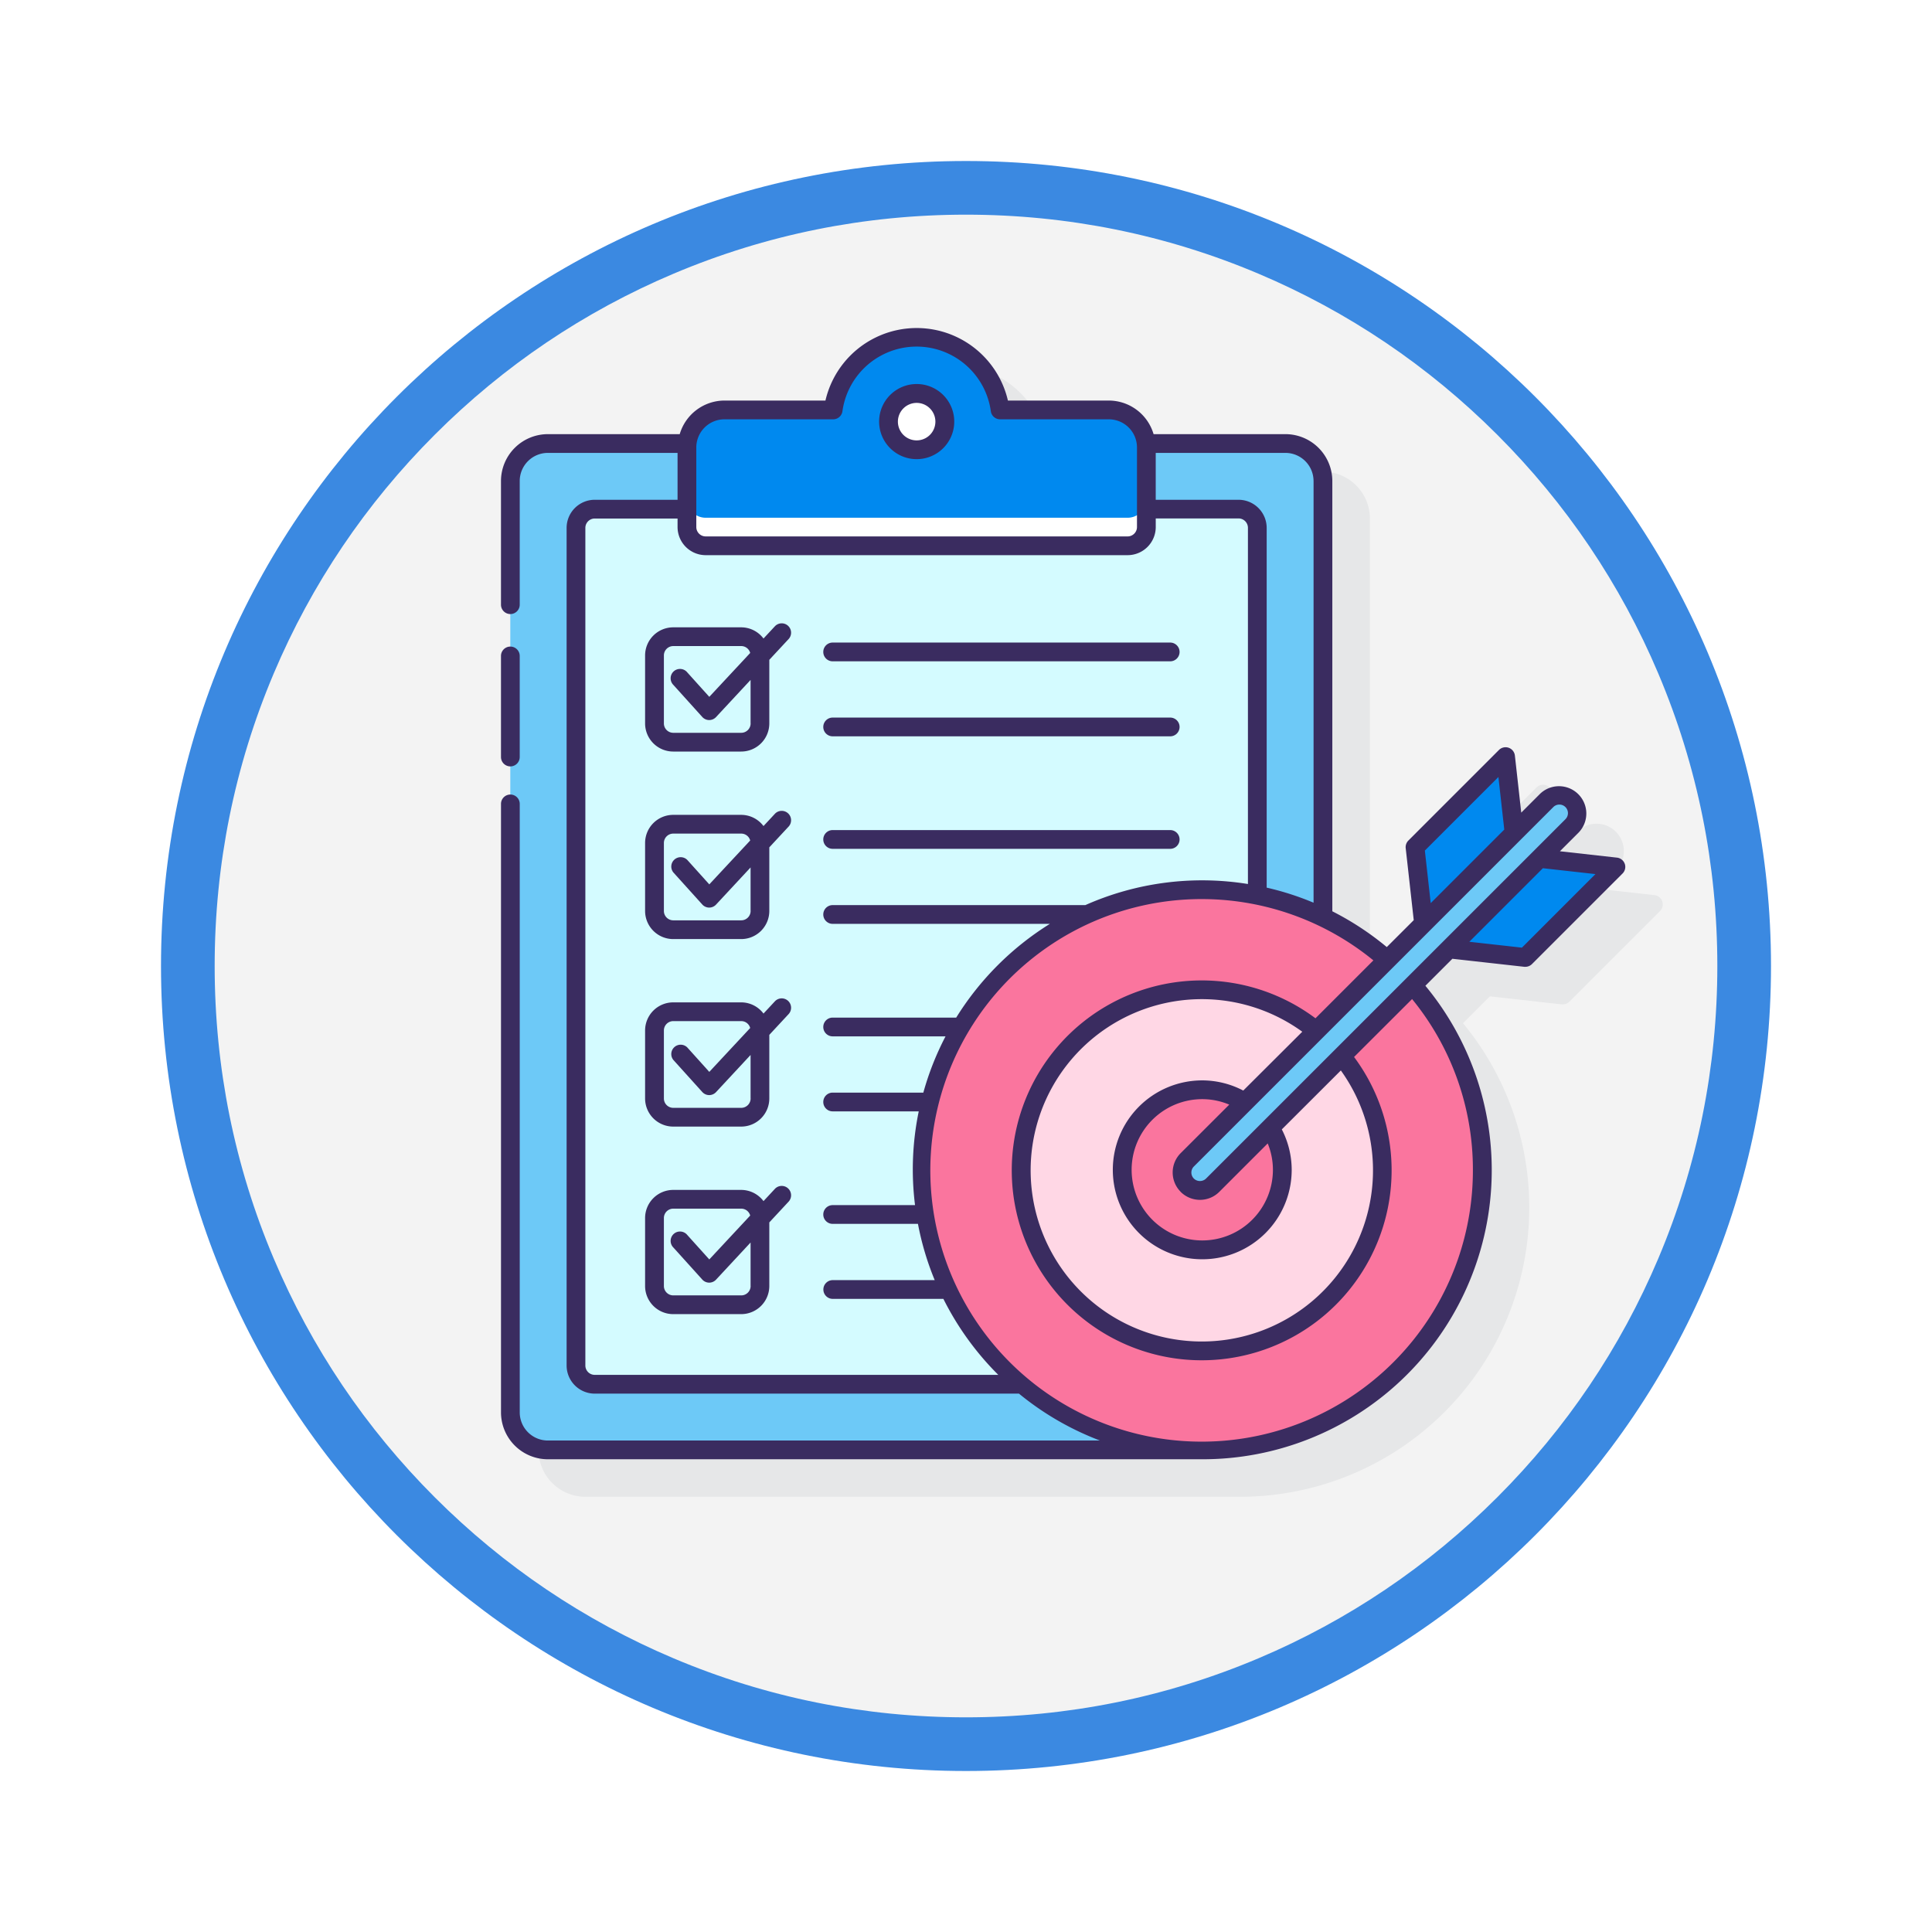 <svg xmlns="http://www.w3.org/2000/svg" xmlns:xlink="http://www.w3.org/1999/xlink" width="108" height="108" viewBox="0 0 108 108">
  <defs>
    <filter id="Trazado_982549" x="0" y="0" width="108" height="108" filterUnits="userSpaceOnUse">
      <feOffset dy="3" input="SourceAlpha"/>
      <feGaussianBlur stdDeviation="3" result="blur"/>
      <feFlood flood-opacity="0.161"/>
      <feComposite operator="in" in2="blur"/>
      <feComposite in="SourceGraphic"/>
    </filter>
  </defs>
  <g id="Grupo_1146637" data-name="Grupo 1146637" transform="translate(-201 -1157)">
    <g transform="matrix(1, 0, 0, 1, 201, 1157)" filter="url(#Trazado_982549)">
      <g id="Trazado_982549-2" data-name="Trazado 982549" transform="translate(9 6)" fill="#f3f3f3">
        <path d="M 45 88.5 C 39.127 88.5 33.43 87.35 28.068 85.082 C 22.889 82.891 18.236 79.755 14.241 75.759 C 10.245 71.764 7.109 67.111 4.918 61.932 C 2.65 56.57 1.5 50.873 1.5 45 C 1.5 39.127 2.65 33.43 4.918 28.068 C 7.109 22.889 10.245 18.236 14.241 14.241 C 18.236 10.245 22.889 7.109 28.068 4.918 C 33.43 2.65 39.127 1.5 45 1.5 C 50.873 1.5 56.57 2.65 61.932 4.918 C 67.111 7.109 71.764 10.245 75.759 14.241 C 79.755 18.236 82.891 22.889 85.082 28.068 C 87.35 33.43 88.5 39.127 88.5 45 C 88.5 50.873 87.35 56.57 85.082 61.932 C 82.891 67.111 79.755 71.764 75.759 75.759 C 71.764 79.755 67.111 82.891 61.932 85.082 C 56.57 87.35 50.873 88.5 45 88.5 Z" stroke="none"/>
        <path d="M 45 3 C 39.329 3 33.829 4.11 28.653 6.299 C 23.652 8.415 19.16 11.443 15.302 15.302 C 11.443 19.16 8.415 23.652 6.299 28.653 C 4.11 33.829 3 39.329 3 45 C 3 50.671 4.11 56.171 6.299 61.347 C 8.415 66.348 11.443 70.84 15.302 74.698 C 19.16 78.557 23.652 81.585 28.653 83.701 C 33.829 85.89 39.329 87 45 87 C 50.671 87 56.171 85.89 61.347 83.701 C 66.348 81.585 70.84 78.557 74.698 74.698 C 78.557 70.84 81.585 66.348 83.701 61.347 C 85.89 56.171 87 50.671 87 45 C 87 39.329 85.89 33.829 83.701 28.653 C 81.585 23.652 78.557 19.16 74.698 15.302 C 70.84 11.443 66.348 8.415 61.347 6.299 C 56.171 4.11 50.671 3 45 3 M 45 0 C 69.853 0 90 20.147 90 45 C 90 69.853 69.853 90 45 90 C 20.147 90 0 69.853 0 45 C 0 20.147 20.147 0 45 0 Z" stroke="none" fill="#3b89e1"/>
      </g>
    </g>
    <g id="goal" transform="translate(225.236 1174.162)">
      <path id="Trazado_982699" data-name="Trazado 982699" d="M70.589,35.127a.523.523,0,0,0-.436-.347l-3.189-.356,1.05-1.05h0a1.528,1.528,0,0,0-2.161-2.16l-1.05,1.05-.356-3.189a.524.524,0,0,0-.892-.312l-5.061,5.061a.525.525,0,0,0-.15.429l.449,4.022-1.5,1.5a16.226,16.226,0,0,0-3.048-1.995V13.728a2.624,2.624,0,0,0-2.621-2.621H44.25a2.616,2.616,0,0,0-2.5-1.878H36.107a5.235,5.235,0,0,0-10.2,0H20.261a2.616,2.616,0,0,0-2.5,1.878H10.39a2.624,2.624,0,0,0-2.621,2.621V65.791a2.624,2.624,0,0,0,2.621,2.621H46.972A16.173,16.173,0,0,0,59.449,41.938l1.5-1.5,4.022.449a.54.54,0,0,0,.058,0,.522.522,0,0,0,.371-.154l5.061-5.061a.523.523,0,0,0,.124-.544Z" transform="translate(-1.903 -1.903)" fill="#e6e7e8"/>
      <g id="Grupo_1146636" data-name="Grupo 1146636" transform="translate(3.769 1.167)">
        <g id="Grupo_1146631" data-name="Grupo 1146631" transform="translate(0.524 0.524)">
          <path id="Trazado_982700" data-name="Trazado 982700" d="M27.79,54.1a15.662,15.662,0,0,1,22.4-14.133V15.6a2.1,2.1,0,0,0-2.1-2.1H6.865a2.1,2.1,0,0,0-2.1,2.1V67.66a2.1,2.1,0,0,0,2.1,2.1H43.447A15.657,15.657,0,0,1,27.79,54.1Z" transform="translate(-4.768 -7.56)" fill="#6dc9f7"/>
          <path id="Trazado_982701" data-name="Trazado 982701" d="M31.121,57.431A15.663,15.663,0,0,1,49.855,42.077V21.548A1.048,1.048,0,0,0,48.807,20.5H12.816a1.048,1.048,0,0,0-1.048,1.048V68.37a1.048,1.048,0,0,0,1.048,1.048H36.711a15.622,15.622,0,0,1-5.59-11.988Z" transform="translate(-8.099 -10.891)" fill="#d4fbff"/>
          <path id="Trazado_982702" data-name="Trazado 982702" d="M41.109,6.229a4.711,4.711,0,0,0-9.333,0H25.7a2.1,2.1,0,0,0-2.1,2.1v4.455a1.048,1.048,0,0,0,1.048,1.048H48.235a1.048,1.048,0,0,0,1.048-1.048V8.326a2.1,2.1,0,0,0-2.1-2.1Z" transform="translate(-13.73 -2.167)" fill="#0089ef"/>
          <g id="Grupo_1146630" data-name="Grupo 1146630" transform="translate(9.871 3.145)">
            <path id="Trazado_982703" data-name="Trazado 982703" d="M48.235,20.465H24.649A1.048,1.048,0,0,1,23.6,19.417v1.572a1.048,1.048,0,0,0,1.048,1.048H48.235a1.048,1.048,0,0,0,1.048-1.048V19.417A1.048,1.048,0,0,1,48.235,20.465Z" transform="translate(-23.601 -13.521)" fill="#fff"/>
            <circle id="Elipse_11594" data-name="Elipse 11594" cx="1.572" cy="1.572" r="1.572" transform="translate(11.269)" fill="#fff"/>
          </g>
        </g>
        <g id="Grupo_1146635" data-name="Grupo 1146635">
          <circle id="Elipse_11595" data-name="Elipse 11595" cx="15.657" cy="15.657" r="15.657" transform="translate(23.545 31.406)" fill="#fa759e"/>
          <circle id="Elipse_11596" data-name="Elipse 11596" cx="10.065" cy="10.065" r="10.065" transform="translate(29.137 36.998)" fill="#ffd7e5"/>
          <circle id="Elipse_11597" data-name="Elipse 11597" cx="4.473" cy="4.473" r="4.473" transform="translate(34.729 42.59)" fill="#fa759e"/>
          <g id="Grupo_1146634" data-name="Grupo 1146634">
            <path id="Trazado_982704" data-name="Trazado 982704" d="M98.207,52.719,78.116,72.809A1,1,0,0,1,76.7,71.39L96.788,51.3a1,1,0,1,1,1.419,1.42Z" transform="translate(-38.333 -24.883)" fill="#6dc9f7"/>
            <path id="Trazado_982705" data-name="Trazado 982705" d="M106.317,46.89l-5.061,5.061.476,4.273,5.062-5.062Z" transform="translate(-50.16 -22.925)" fill="#0089ef"/>
            <g id="Grupo_1146633" data-name="Grupo 1146633">
              <path id="Trazado_982706" data-name="Trazado 982706" d="M114.207,58.225l-5.062,5.062-4.272-.477,5.061-5.061Z" transform="translate(-51.881 -28.093)" fill="#0089ef"/>
              <g id="Grupo_1146632" data-name="Grupo 1146632">
                <path id="Trazado_982707" data-name="Trazado 982707" d="M4.293,41.855a.524.524,0,0,0,.524-.524v-5.65a.524.524,0,0,0-1.048,0v5.65A.524.524,0,0,0,4.293,41.855Z" transform="translate(-3.769 -17.342)" fill="#3a2c60"/>
                <path id="Trazado_982708" data-name="Trazado 982708" d="M46.2,11.36a2.1,2.1,0,1,0-2.1-2.1A2.1,2.1,0,0,0,46.2,11.36Zm0-3.145A1.048,1.048,0,1,1,45.15,9.264,1.049,1.049,0,0,1,46.2,8.215Z" transform="translate(-22.962 -4.022)" fill="#3a2c60"/>
                <path id="Trazado_982709" data-name="Trazado 982709" d="M26.4,72.834l-.64.688a1.564,1.564,0,0,0-1.247-.626h-3.8a1.574,1.574,0,0,0-1.572,1.572v3.8a1.574,1.574,0,0,0,1.572,1.572h3.8a1.574,1.574,0,0,0,1.572-1.572V74.712l1.082-1.164a.524.524,0,0,0-.767-.714ZM25.04,78.268a.525.525,0,0,1-.524.524h-3.8a.525.525,0,0,1-.524-.524v-3.8a.525.525,0,0,1,.524-.524h3.8a.517.517,0,0,1,.5.385L22.73,76.782,21.5,75.416a.524.524,0,0,0-.778.7l1.616,1.791a.524.524,0,0,0,.385.173h0a.525.525,0,0,0,.384-.167l1.931-2.077v2.429Z" transform="translate(-11.085 -35.192)" fill="#3a2c60"/>
                <path id="Trazado_982710" data-name="Trazado 982710" d="M38.668,55.777H57.537a.524.524,0,1,0,0-1.048H38.668a.524.524,0,1,0,0,1.048Z" transform="translate(-20.127 -26.656)" fill="#3a2c60"/>
                <path id="Trazado_982711" data-name="Trazado 982711" d="M26.4,52.834l-.64.688a1.564,1.564,0,0,0-1.247-.626h-3.8a1.574,1.574,0,0,0-1.572,1.572v3.8a1.574,1.574,0,0,0,1.572,1.572h3.8a1.574,1.574,0,0,0,1.572-1.572V54.712l1.082-1.164a.524.524,0,0,0-.767-.714ZM25.04,58.268a.525.525,0,0,1-.524.524h-3.8a.525.525,0,0,1-.524-.524v-3.8a.525.525,0,0,1,.524-.524h3.8a.517.517,0,0,1,.5.385L22.73,56.782,21.5,55.416a.524.524,0,0,0-.778.7l1.616,1.791a.524.524,0,0,0,.385.173h0a.525.525,0,0,0,.384-.167l1.931-2.077v2.429Z" transform="translate(-11.085 -25.674)" fill="#3a2c60"/>
                <path id="Trazado_982712" data-name="Trazado 982712" d="M38.668,35.777H57.537a.524.524,0,1,0,0-1.048H38.668a.524.524,0,1,0,0,1.048Z" transform="translate(-20.127 -17.138)" fill="#3a2c60"/>
                <path id="Trazado_982713" data-name="Trazado 982713" d="M38.668,43.777H57.537a.524.524,0,1,0,0-1.048H38.668a.524.524,0,1,0,0,1.048Z" transform="translate(-20.127 -20.945)" fill="#3a2c60"/>
                <path id="Trazado_982714" data-name="Trazado 982714" d="M26.4,32.834l-.64.688a1.564,1.564,0,0,0-1.247-.626h-3.8a1.574,1.574,0,0,0-1.572,1.572v3.8a1.574,1.574,0,0,0,1.572,1.572h3.8a1.574,1.574,0,0,0,1.572-1.572V34.712l1.082-1.164a.524.524,0,0,0-.767-.714ZM25.04,38.268a.525.525,0,0,1-.524.524h-3.8a.525.525,0,0,1-.524-.524v-3.8a.525.525,0,0,1,.524-.524h3.8a.517.517,0,0,1,.5.385L22.73,36.782,21.5,35.416a.524.524,0,1,0-.778.7l1.616,1.791a.524.524,0,0,0,.385.173h0a.525.525,0,0,0,.384-.167l1.931-2.077v2.429Z" transform="translate(-11.085 -16.157)" fill="#3a2c60"/>
                <path id="Trazado_982715" data-name="Trazado 982715" d="M26.4,92.835l-.64.688a1.564,1.564,0,0,0-1.247-.626h-3.8a1.574,1.574,0,0,0-1.572,1.572v3.8a1.574,1.574,0,0,0,1.572,1.572h3.8a1.574,1.574,0,0,0,1.572-1.572V94.713l1.082-1.164a.524.524,0,0,0-.767-.714ZM25.04,98.269a.525.525,0,0,1-.524.524h-3.8a.525.525,0,0,1-.524-.524v-3.8a.525.525,0,0,1,.524-.524h3.8a.517.517,0,0,1,.5.385L22.73,96.783,21.5,95.417a.524.524,0,1,0-.778.7l1.616,1.791a.524.524,0,0,0,.385.173h0a.525.525,0,0,0,.384-.167l1.931-2.077v2.429Z" transform="translate(-11.085 -44.709)" fill="#3a2c60"/>
                <path id="Trazado_982716" data-name="Trazado 982716" d="M66.589,31.127a.523.523,0,0,0-.436-.347l-3.189-.356,1.05-1.05h0a1.528,1.528,0,0,0-2.161-2.16l-1.05,1.05-.356-3.189a.524.524,0,0,0-.892-.312l-5.061,5.061a.525.525,0,0,0-.15.429l.449,4.022L53.286,35.78a16.264,16.264,0,0,0-3.044-2V9.728a2.624,2.624,0,0,0-2.621-2.621H40.25a2.616,2.616,0,0,0-2.5-1.878H32.107a5.235,5.235,0,0,0-10.2,0H16.261a2.616,2.616,0,0,0-2.5,1.878H6.39A2.624,2.624,0,0,0,3.769,9.728v6.912a.524.524,0,1,0,1.048,0V9.728A1.574,1.574,0,0,1,6.39,8.155h7.25v2.621H9.01a1.574,1.574,0,0,0-1.572,1.572V59.17A1.574,1.574,0,0,0,9.01,60.743H32.725a16.171,16.171,0,0,0,4.526,2.621H6.39a1.574,1.574,0,0,1-1.572-1.572V27.777a.524.524,0,1,0-1.048,0V61.791A2.624,2.624,0,0,0,6.39,64.412H42.972A16.165,16.165,0,0,0,55.444,37.943l1.509-1.509,4.022.449a.542.542,0,0,0,.058,0,.522.522,0,0,0,.371-.154l5.061-5.061a.523.523,0,0,0,.124-.544Zm-7.063-4.854.328,2.939-4.112,4.112-.328-2.939Zm3.069,1.681a.479.479,0,1,1,.678.678h0L43.181,48.722a.49.49,0,0,1-.678,0,.477.477,0,0,1,0-.677ZM41.763,49.463a1.527,1.527,0,0,0,2.16,0l2.707-2.707a3.9,3.9,0,0,1,.291,1.474,3.949,3.949,0,1,1-3.949-3.949,3.9,3.9,0,0,1,1.508.306L41.764,47.3a1.529,1.529,0,0,0,0,2.16Zm3.5-5.662a4.949,4.949,0,0,0-2.292-.569,5,5,0,1,0,5,5,4.945,4.945,0,0,0-.553-2.26l3.3-3.295a9.569,9.569,0,1,1-2.156-2.165ZM49.193,9.728V33.3a15.971,15.971,0,0,0-2.621-.843V12.348A1.574,1.574,0,0,0,45,10.776h-4.63V8.155h7.25a1.574,1.574,0,0,1,1.572,1.572ZM14.688,7.85a1.574,1.574,0,0,1,1.572-1.572h6.078a.524.524,0,0,0,.519-.452,4.187,4.187,0,0,1,8.295,0,.524.524,0,0,0,.519.452H37.75A1.574,1.574,0,0,1,39.322,7.85V12.3a.525.525,0,0,1-.524.524H15.212a.525.525,0,0,1-.524-.524ZM9.01,59.694a.525.525,0,0,1-.524-.524V12.348a.525.525,0,0,1,.524-.524h4.63V12.3a1.574,1.574,0,0,0,1.572,1.572H38.8A1.574,1.574,0,0,0,40.371,12.3v-.481H45a.525.525,0,0,1,.524.524V32.255a16.079,16.079,0,0,0-9.089,1.179H22.31a.524.524,0,1,0,0,1.048H34.453a16.307,16.307,0,0,0-5.237,5.241H22.31a.524.524,0,1,0,0,1.048H28.62a16.073,16.073,0,0,0-1.241,3.145H22.31a.524.524,0,1,0,0,1.048h4.812a16.05,16.05,0,0,0-.207,5.241H22.31a.524.524,0,1,0,0,1.048h4.768a16.04,16.04,0,0,0,.937,3.145h-5.7a.524.524,0,1,0,0,1.048H28.5a16.257,16.257,0,0,0,3.069,4.248ZM58.1,48.23a15.165,15.165,0,1,1-5.563-11.706L49.3,39.761a10.617,10.617,0,1,0,2.157,2.163L54.7,38.686A15.055,15.055,0,0,1,58.1,48.23ZM60.84,35.812,57.9,35.484l4.112-4.112,2.938.328Z" transform="translate(-3.769 -1.167)" fill="#3a2c60"/>
              </g>
            </g>
          </g>
        </g>
      </g>
    </g>
  </g>
</svg>
